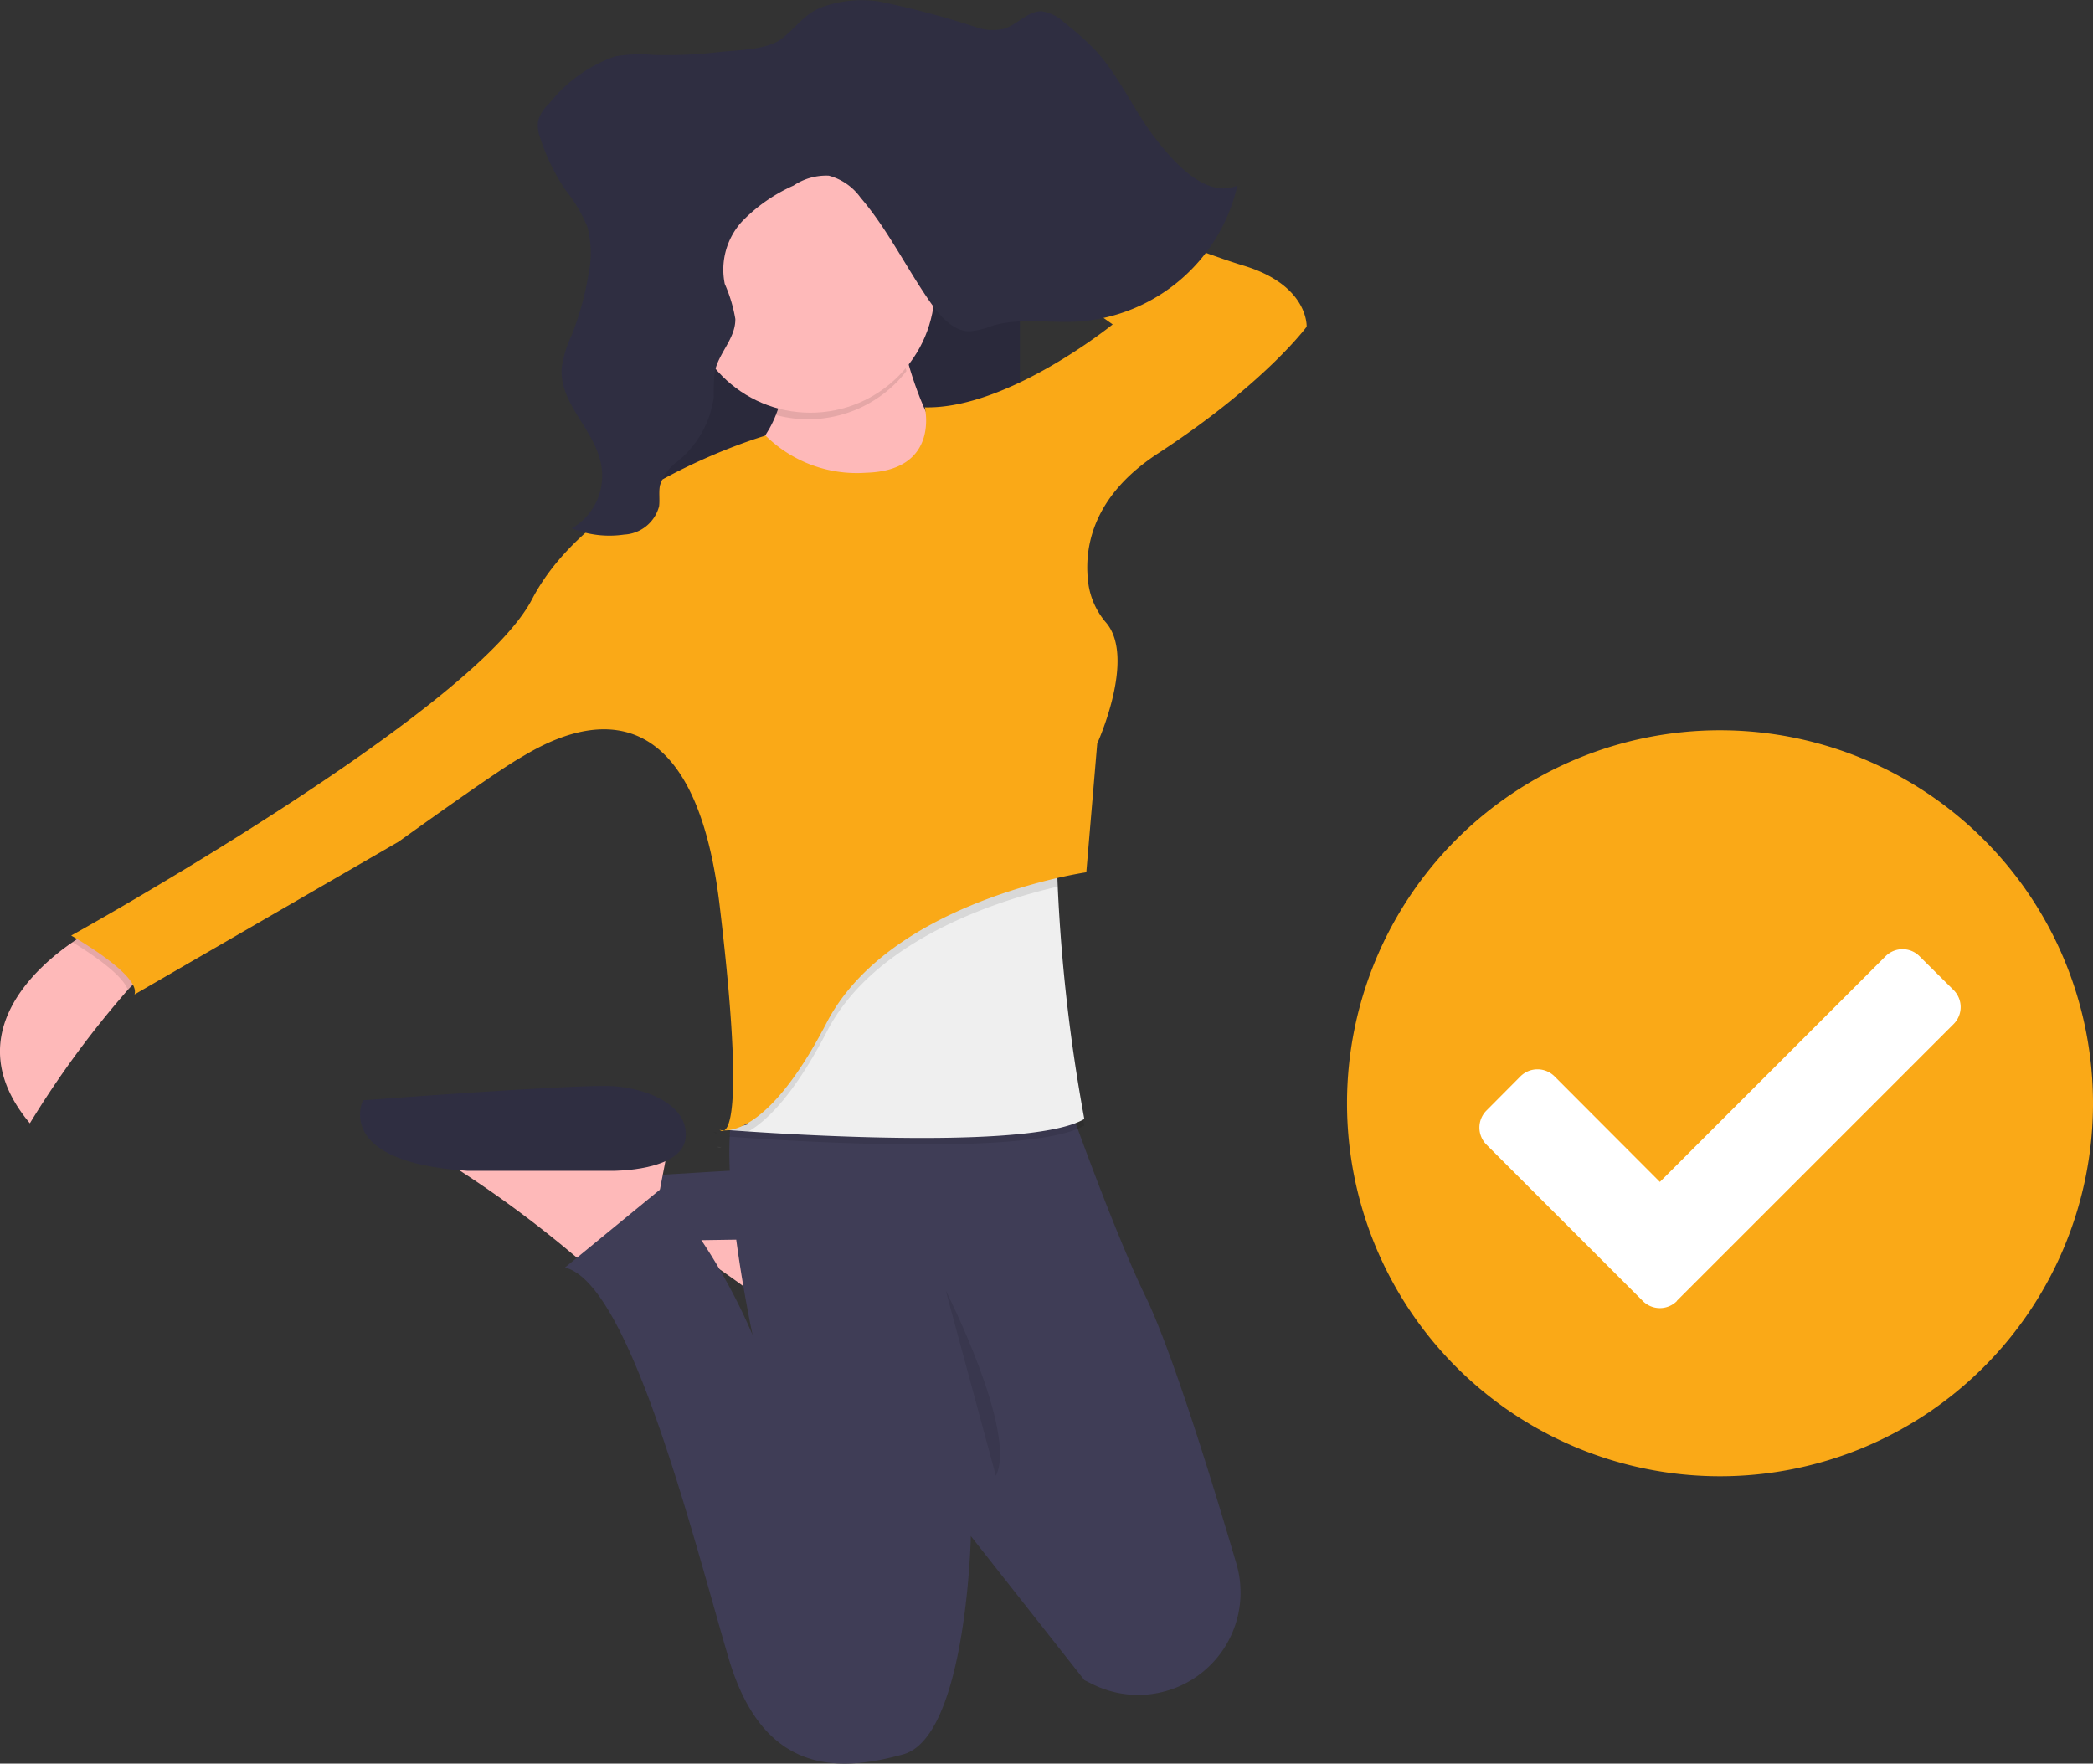 <svg xmlns="http://www.w3.org/2000/svg" xmlns:xlink="http://www.w3.org/1999/xlink" width="107.044" height="90.197" viewBox="0 0 107.044 90.197"><rect x="0" y="0" width="107.044" height="90.197" fill="#333333" stroke="none"/><defs><style>.a{fill:#fff;}.b{fill:#faa917;}.c{fill:#3f3d56;}.d{fill:url(#a);}.e{fill:#feb9b9;}.f{fill:#2f2e41;}.g{opacity:0.1;}.h{fill:#efefef;}</style><linearGradient id="a" x1="0.505" y1="1.007" x2="0.505" gradientUnits="objectBoundingBox"><stop offset="0" stop-color="gray" stop-opacity="0.251"/><stop offset="0.54" stop-color="gray" stop-opacity="0.122"/><stop offset="1" stop-color="gray" stop-opacity="0.102"/></linearGradient></defs><g transform="translate(-290.032 -144.583)"><g transform="translate(358.924 181.932)"><circle class="a" cx="14.273" cy="14.273" r="14.273" transform="translate(5.107 6.797)"/><path class="b" d="M558.362,428.686a19.076,19.076,0,1,1-19.076-19.076A19.076,19.076,0,0,1,558.362,428.686Zm-21.28,10.1,14.15-14.15a1.229,1.229,0,0,0,0-1.741l-1.741-1.728a1.227,1.227,0,0,0-1.739,0l-11.541,11.541-5.389-5.4a1.235,1.235,0,0,0-1.741,0l-1.741,1.751a1.235,1.235,0,0,0,0,1.741l8,8a1.229,1.229,0,0,0,1.741,0Z" transform="translate(-520.21 -409.61)"/></g><g transform="translate(290.032 144.583)"><rect class="c" width="1.137" height="5.501" rx="0.569" transform="translate(51.781 10.097)"/><rect class="c" width="1.281" height="9.573" rx="0.641" transform="translate(51.74 20.169)"/><rect class="c" width="1.22" height="9.656" rx="0.61" transform="translate(51.761 33.092)"/><path class="d" d="M377.46,474.88a.21.21,0,0,0,.249.032A.883.883,0,0,1,377.46,474.88Z" transform="translate(-340.812 -416.255)"/><path class="e" d="M374.648,491l-.246,1.341-.19,1.026-.345,1.876-3.35,2.345s-.3-.258-.8-.666a58.364,58.364,0,0,0-6.377-4.668,7.136,7.136,0,0,0-1.753-.808Z" transform="translate(-328.571 -428.687)"/><path class="c" d="M363.05,482.922s3.906.67,4.135-1-2.01-2.569-3.908-2.682-13.287.67-13.287.67-2.009,2.679,5.247,3.128Z" transform="translate(-319.43 -419.611)"/><rect class="f" width="20.432" height="24.228" transform="translate(31.729 8.269)"/><rect class="g" width="20.432" height="24.228" transform="translate(31.729 8.379)"/><path class="e" d="M225.071,429.283a3.279,3.279,0,0,0-1.245.881,49.359,49.359,0,0,0-5.009,6.823c-3.771-4.492.4-8.04,2.18-9.26.432-.3.723-.458.723-.458Z" transform="translate(-217.289 -379.538)"/><path class="e" d="M381.189,288.22s1.005,7.034,4.466,8.708-4.466,4.8-4.466,4.8l-10.829-4.022s6.141-2.01,4.912-7.928Z" transform="translate(-335.336 -272.304)"/><path class="e" d="M322.881,473.16l-.245,1.336-.2,1.03-.345,1.876-3.35,2.343s-.3-.256-.8-.663a58.117,58.117,0,0,0-6.38-4.668,7.092,7.092,0,0,0-1.753-.808Z" transform="translate(-288.64 -414.929)"/><path class="f" d="M310.7,465.734s3.505.025,3.716-1.648-1.91-2.569-3.716-2.682-12.778.723-12.778.723-1.557,3.159,5.345,3.607Z" transform="translate(-279.357 -405.855)"/><path class="c" d="M370.586,492.08c-.153-.075-.307-.153-.458-.229l-.412-.519-5.4-6.85v.119c-.037,1.144-.425,10.21-3.46,11.047-3.238.892-7.143,1.117-8.924-4.912s-5.034-19.2-8.374-19.986l4.97-4.075a29.771,29.771,0,0,1,4.631,7.532c-.05-.229-2.322-10.845-.458-12.724H369s2.517,7.169,4.242,10.72c1.343,2.757,3.359,9.276,4.657,13.687A5.237,5.237,0,0,1,370.586,492.08Z" transform="translate(-314.666 -405.923)"/><path class="g" d="M398.375,417.541c-2.517,1.49-13.566.883-17.161.641l-.979-.071c-.105,0,.016-.059.016-.059l.1-1.014,2.679-6.809,14.346-8.319a12.486,12.486,0,0,0-.364,3.753A87.127,87.127,0,0,0,398.375,417.541Z" transform="translate(-342.918 -359.98)"/><path class="h" d="M397.971,416.1c-2.517,1.49-13.566.883-17.161.641l-.979-.069-.162-.014.178-.046.883-.229,1.9-7.592,14.346-8.317a12.494,12.494,0,0,0-.364,3.753A87.092,87.092,0,0,0,397.971,416.1Z" transform="translate(-342.515 -358.871)"/><path class="g" d="M397.118,404.218c-2.917.673-9.338,2.646-11.8,7.413-1.645,3.174-3.029,4.535-3.995,5.1l-.979-.069a.557.557,0,0,0,.016-.059l.883-.229,1.9-7.592,14.346-8.317A12.55,12.55,0,0,0,397.118,404.218Z" transform="translate(-343.032 -358.871)"/><path class="g" d="M234.224,427.29l3.35,2.009a3.278,3.278,0,0,0-1.245.881c-.279-.815-2.031-1.952-2.828-2.437C233.933,427.452,234.224,427.29,234.224,427.29Z" transform="translate(-229.792 -379.554)"/><path class="g" d="M376.959,471.722a.2.2,0,0,1-.229-.032A.8.8,0,0,0,376.959,471.722Z" transform="translate(-340.249 -413.795)"/><path class="b" d="M273.85,266.776a6.639,6.639,0,0,1-5.137-1.9s-8.924,2.569-11.946,8.374S233.2,290.446,233.2,290.446s3.574,2.009,3.238,3.013l13.511-7.816s4.8-3.46,6.139-4.242,8.711-5.583,10.273,7.48,0,11.5,0,11.5,2.233.783,5.471-5.471,13.285-7.7,13.285-7.7l.558-6.585s1.993-4.366.458-6.178a3.89,3.89,0,0,1-.895-1.89c-.254-1.673,0-4.459,3.556-6.775,5.471-3.574,7.592-6.475,7.592-6.475s.112-2.123-3.238-3.128-16.971-6.475-16.971-6.475l-.458,1.9,10.747,7.585s-5.359,4.347-9.61,4.242C276.856,263.426,277.646,266.664,273.85,266.776Z" transform="translate(-229.559 -242.598)"/><path class="g" d="M397.42,292.407a21.8,21.8,0,0,1-.618-2.727l-5.917,1.563a6.487,6.487,0,0,1-.135,3.414A6.363,6.363,0,0,0,397.42,292.407Z" transform="translate(-351.061 -273.43)"/><circle class="e" cx="6.363" cy="6.363" r="6.363" transform="translate(35.081 8.381)"/><path class="g" d="M428.67,507.07s3.684,7.258,2.567,9.489" transform="translate(-380.305 -441.08)"/><path class="f" d="M354.843,218.708a45.1,45.1,0,0,1,5.183,1.373,2.572,2.572,0,0,0,1.341.05c.675-.208,1.224-.915,1.924-.895a2.133,2.133,0,0,1,1.167.588,14.35,14.35,0,0,1,1.6,1.428c1.2,1.3,1.943,3.055,3.036,4.471s2.653,3.077,4.207,2.428a8.981,8.981,0,0,1-8.1,6.951c-1.494.1-3.025-.208-4.471.229a3.874,3.874,0,0,1-1.128.274c-.833,0-1.5-.764-2.023-1.508-1.217-1.748-2.18-3.732-3.551-5.327a2.92,2.92,0,0,0-1.627-1.126,3.012,3.012,0,0,0-1.8.506,8.439,8.439,0,0,0-2.631,1.831,3.642,3.642,0,0,0-.888,3.2,7.473,7.473,0,0,1,.54,1.794c.014,1.016-.883,1.757-1.059,2.746a10.286,10.286,0,0,0-.043,1.249,5.123,5.123,0,0,1-1.887,3.315,2.38,2.38,0,0,0-.865,1.2c-.071.35,0,.718-.046,1.073A1.947,1.947,0,0,1,341.938,246a5.155,5.155,0,0,1-2.682-.318,3.092,3.092,0,0,0,1.5-3.279c-.345-1.812-2.167-3.114-2.01-4.958a5.745,5.745,0,0,1,.5-1.631,14.947,14.947,0,0,0,.86-3.091,5.208,5.208,0,0,0-.053-2.464,7.659,7.659,0,0,0-1.112-1.874,10.656,10.656,0,0,1-1.288-2.638,1.856,1.856,0,0,1-.123-.874,1.8,1.8,0,0,1,.561-.9,7.371,7.371,0,0,1,3.393-2.432,7.638,7.638,0,0,1,1.927-.073,22.738,22.738,0,0,0,3.347-.142c.915-.107,2.462-.094,3.238-.686.723-.554,1.13-1.249,2.02-1.6a5.949,5.949,0,0,1,2.823-.323Z" transform="translate(-310.015 -218.66)"/></g></g></svg>